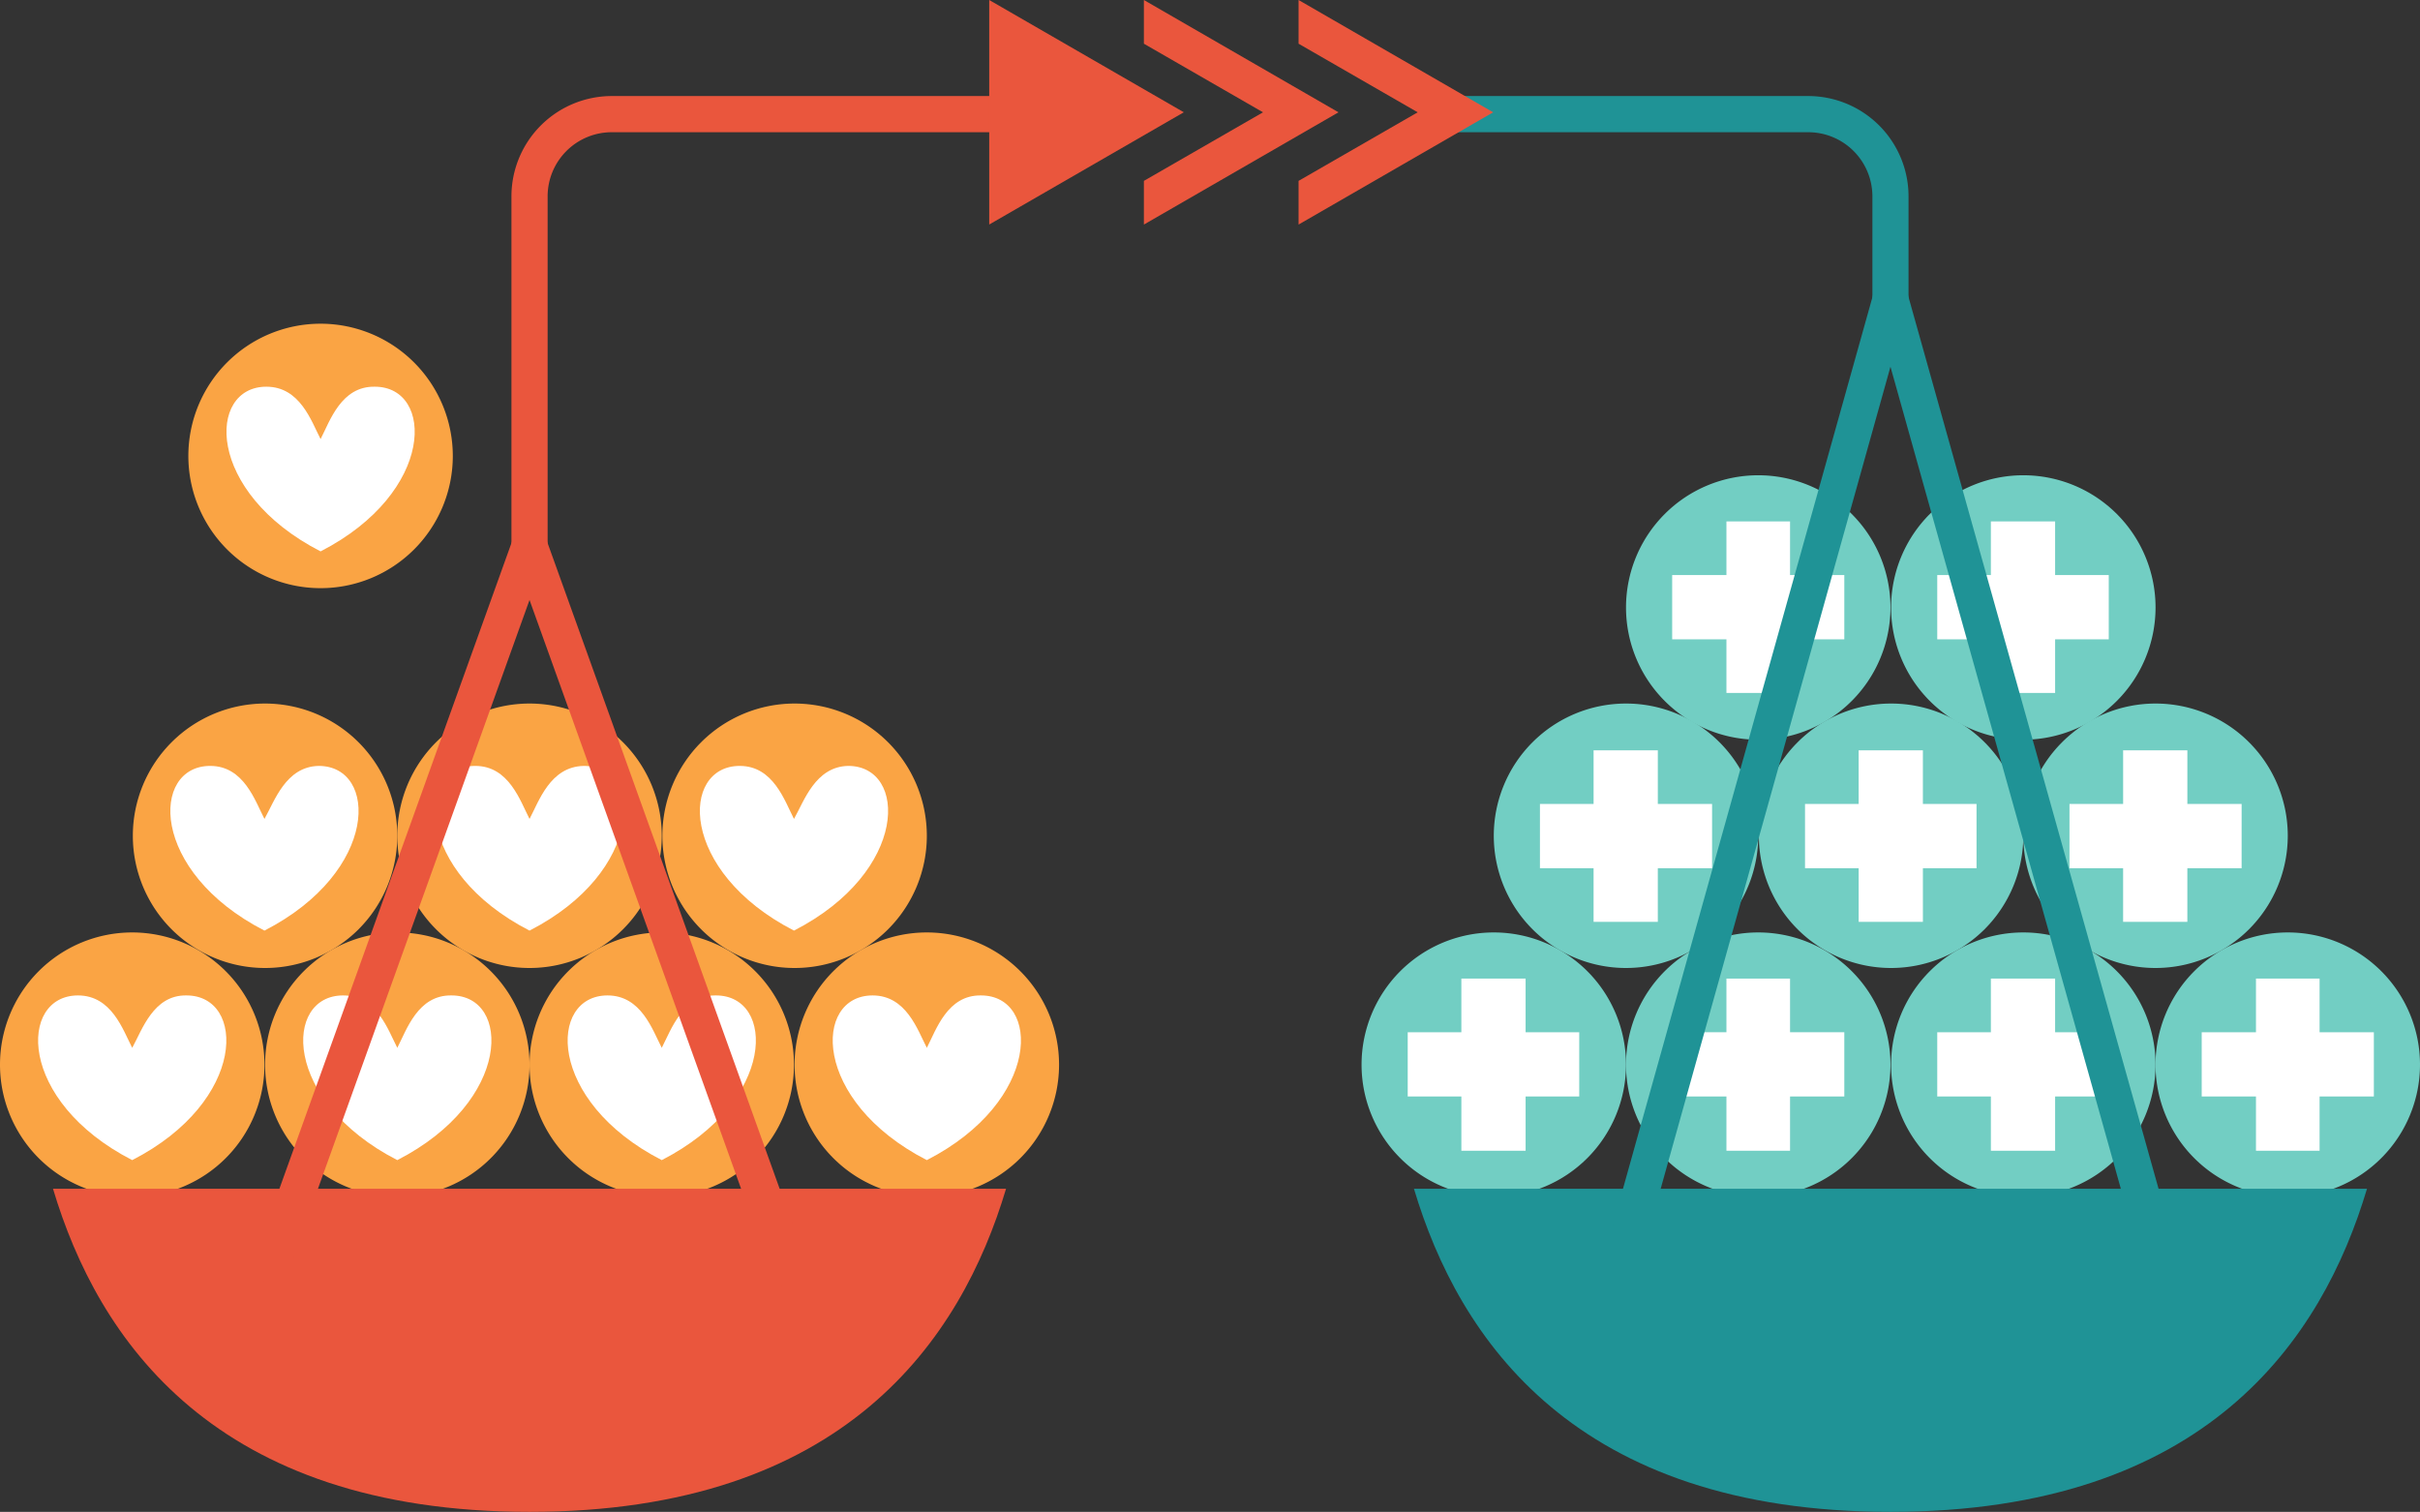 <svg xmlns="http://www.w3.org/2000/svg" viewBox="-8445 -600 288 179.926">
  <rect x="-8445" y="-600" width="288" height="179.926" fill="#333333" stroke="none"/>
  <defs>
    <style>
      .cls-1 {
        fill: #faa444;
      }

      .cls-2 {
        fill: #fff;
      }

      .cls-3 {
        fill: #72cec3;
      }

      .cls-4 {
        fill: #ea563d;
      }

      .cls-5 {
        fill: #1f9396;
      }
    </style>
  </defs>
  <g id="Group_507" data-name="Group 507" transform="translate(-8445 -600)">
    <g id="Group_506" data-name="Group 506" transform="translate(0 11.431)">
      <path id="Path_1732" data-name="Path 1732" class="cls-1" d="M158.872,165.236A15.736,15.736,0,1,1,143.136,149.5a15.744,15.744,0,0,1,15.736,15.736" transform="translate(-32.835 -49.962)"/>
      <path id="Path_1733" data-name="Path 1733" class="cls-2" d="M144.711,165.835c-1.113-2.153-2.449-6.235-6.458-6.235-7.052,0-7.274,12.544,6.458,19.6,13.732-7.052,13.509-19.6,6.458-19.6-4.008-.074-5.344,4.082-6.458,6.235" transform="translate(-34.41 -52.565)"/>
      <path id="Path_1734" data-name="Path 1734" class="cls-1" d="M116.372,165.236A15.736,15.736,0,1,1,100.636,149.5a15.744,15.744,0,0,1,15.736,15.736" transform="translate(-21.881 -49.962)"/>
      <path id="Path_1735" data-name="Path 1735" class="cls-2" d="M102.211,165.835c-1.113-2.153-2.449-6.235-6.458-6.235-7.052,0-7.274,12.544,6.458,19.6,13.732-7.052,13.509-19.6,6.458-19.6-3.934-.074-5.344,4.082-6.458,6.235" transform="translate(-23.456 -52.565)"/>
      <path id="Path_1736" data-name="Path 1736" class="cls-1" d="M137.672,128.536A15.736,15.736,0,1,1,121.936,112.8a15.744,15.744,0,0,1,15.736,15.736" transform="translate(-27.371 -40.503)"/>
      <path id="Path_1737" data-name="Path 1737" class="cls-2" d="M123.411,129.109c-1.113-2.153-2.449-6.309-6.458-6.309-7.052,0-7.274,12.544,6.458,19.6,13.732-7.052,13.509-19.6,6.458-19.6-3.934.074-5.27,4.231-6.458,6.309" transform="translate(-28.92 -43.08)"/>
      <path id="Path_1738" data-name="Path 1738" class="cls-1" d="M95.172,128.536A15.736,15.736,0,1,1,79.436,112.8a15.744,15.744,0,0,1,15.736,15.736" transform="translate(-16.418 -40.503)"/>
      <path id="Path_1739" data-name="Path 1739" class="cls-2" d="M81.011,129.109c-1.113-2.153-2.449-6.309-6.458-6.309-7.052,0-7.274,12.544,6.458,19.6,13.732-7.052,13.509-19.6,6.458-19.6-4.008.074-5.344,4.231-6.458,6.309" transform="translate(-17.992 -43.08)"/>
      <path id="Path_1740" data-name="Path 1740" class="cls-1" d="M61.672,67.636A15.736,15.736,0,1,1,45.936,51.9,15.744,15.744,0,0,1,61.672,67.636" transform="translate(-7.784 -24.807)"/>
      <path id="Path_1741" data-name="Path 1741" class="cls-2" d="M47.511,68.235C46.4,66.082,45.061,62,41.053,62,34,62,33.779,74.544,47.511,81.6,61.243,74.544,61.02,62,53.968,62c-4.008-.074-5.344,4.082-6.458,6.235" transform="translate(-9.358 -27.41)"/>
      <path id="Path_1742" data-name="Path 1742" class="cls-1" d="M52.772,128.536A15.736,15.736,0,1,1,37.036,112.8a15.744,15.744,0,0,1,15.736,15.736" transform="translate(-5.49 -40.503)"/>
      <path id="Path_1743" data-name="Path 1743" class="cls-2" d="M38.511,129.109c-1.113-2.153-2.449-6.309-6.458-6.309-7.052,0-7.274,12.544,6.458,19.6,13.732-7.052,13.509-19.6,6.458-19.6-3.934.074-5.27,4.231-6.458,6.309" transform="translate(-7.039 -43.08)"/>
      <path id="Path_1744" data-name="Path 1744" class="cls-1" d="M31.472,165.236A15.736,15.736,0,1,1,15.736,149.5a15.744,15.744,0,0,1,15.736,15.736" transform="translate(0 -49.962)"/>
      <path id="Path_1745" data-name="Path 1745" class="cls-2" d="M17.311,165.835c-1.113-2.153-2.449-6.235-6.458-6.235-7.052,0-7.274,12.544,6.458,19.6,13.732-7.052,13.509-19.6,6.458-19.6-3.934-.074-5.27,4.082-6.458,6.235" transform="translate(-1.575 -52.565)"/>
      <path id="Path_1746" data-name="Path 1746" class="cls-1" d="M73.972,165.236A15.736,15.736,0,1,1,58.236,149.5a15.744,15.744,0,0,1,15.736,15.736" transform="translate(-10.954 -49.962)"/>
      <path id="Path_1747" data-name="Path 1747" class="cls-2" d="M59.811,165.835c-1.113-2.153-2.449-6.235-6.458-6.235-7.052,0-7.274,12.544,6.458,19.6,13.732-7.052,13.509-19.6,6.458-19.6-4.008-.074-5.344,4.082-6.458,6.235" transform="translate(-12.528 -52.565)"/>
      <path id="Path_1748" data-name="Path 1748" class="cls-3" d="M249.772,165.236a15.736,15.736,0,1,0-15.736,15.736,15.744,15.744,0,0,0,15.736-15.736" transform="translate(-56.263 -49.962)"/>
      <path id="Path_1749" data-name="Path 1749" class="cls-2" d="M246.112,163.284h-6.383V156.9h-7.645v6.384H225.7v7.645h6.384v6.458h7.645v-6.458h6.383Z" transform="translate(-58.17 -51.869)"/>
      <path id="Path_1750" data-name="Path 1750" class="cls-3" d="M270.972,128.536a15.736,15.736,0,1,0-15.736,15.736,15.744,15.744,0,0,0,15.736-15.736" transform="translate(-61.727 -40.503)"/>
      <path id="Path_1751" data-name="Path 1751" class="cls-2" d="M267.387,126.684h-6.458V120.3h-7.645v6.383H246.9v7.645h6.383v6.384h7.645v-6.384h6.458Z" transform="translate(-63.634 -42.436)"/>
      <path id="Path_1752" data-name="Path 1752" class="cls-3" d="M292.172,91.936a15.736,15.736,0,1,0-15.736,15.736,15.744,15.744,0,0,0,15.736-15.736" transform="translate(-67.191 -31.07)"/>
      <path id="Path_1753" data-name="Path 1753" class="cls-2" d="M288.587,89.984h-6.458V83.6h-7.571v6.384H268.1v7.645h6.458v6.383h7.571V97.629h6.458Z" transform="translate(-69.098 -32.977)"/>
      <path id="Path_1754" data-name="Path 1754" class="cls-3" d="M334.672,91.936a15.736,15.736,0,1,0-15.736,15.736,15.744,15.744,0,0,0,15.736-15.736" transform="translate(-78.144 -31.07)"/>
      <path id="Path_1755" data-name="Path 1755" class="cls-2" d="M331.012,89.984h-6.384V83.6h-7.645v6.384H310.6v7.645h6.384v6.383h7.645V97.629h6.384Z" transform="translate(-80.052 -32.977)"/>
      <path id="Path_1756" data-name="Path 1756" class="cls-3" d="M313.472,128.536a15.736,15.736,0,1,0-15.736,15.736,15.744,15.744,0,0,0,15.736-15.736" transform="translate(-72.68 -40.503)"/>
      <path id="Path_1757" data-name="Path 1757" class="cls-2" d="M309.812,126.684h-6.384V120.3h-7.645v6.383H289.4v7.645h6.384v6.384h7.645v-6.384h6.384Z" transform="translate(-74.588 -42.436)"/>
      <path id="Path_1758" data-name="Path 1758" class="cls-3" d="M355.872,128.536a15.736,15.736,0,1,0-15.736,15.736,15.744,15.744,0,0,0,15.736-15.736" transform="translate(-83.608 -40.503)"/>
      <path id="Path_1759" data-name="Path 1759" class="cls-2" d="M352.287,126.684h-6.458V120.3h-7.645v6.383H331.8v7.645h6.383v6.384h7.645v-6.384h6.458Z" transform="translate(-85.515 -42.436)"/>
      <path id="Path_1760" data-name="Path 1760" class="cls-3" d="M292.172,165.236a15.736,15.736,0,1,0-15.736,15.736,15.744,15.744,0,0,0,15.736-15.736" transform="translate(-67.191 -49.962)"/>
      <path id="Path_1761" data-name="Path 1761" class="cls-2" d="M288.587,163.284h-6.458V156.9h-7.571v6.384H268.1v7.645h6.458v6.458h7.571v-6.458h6.458Z" transform="translate(-69.098 -51.869)"/>
      <path id="Path_1762" data-name="Path 1762" class="cls-3" d="M334.672,165.236a15.736,15.736,0,1,0-15.736,15.736,15.744,15.744,0,0,0,15.736-15.736" transform="translate(-78.144 -49.962)"/>
      <path id="Path_1763" data-name="Path 1763" class="cls-2" d="M331.012,163.284h-6.384V156.9h-7.645v6.384H310.6v7.645h6.384v6.458h7.645v-6.458h6.384Z" transform="translate(-80.052 -51.869)"/>
      <path id="Path_1764" data-name="Path 1764" class="cls-3" d="M377.072,165.236a15.736,15.736,0,1,0-15.736,15.736,15.744,15.744,0,0,0,15.736-15.736" transform="translate(-89.072 -49.962)"/>
      <path id="Path_1765" data-name="Path 1765" class="cls-2" d="M373.487,163.284h-6.458V156.9h-7.571v6.384H353v7.645h6.458v6.458h7.571v-6.458h6.458Z" transform="translate(-90.979 -51.869)"/>
      <path id="Path_1766" data-name="Path 1766" class="cls-4" d="M65.209,229.049c-37.559,0-51.365-20.561-56.709-38.449H121.919c-5.344,17.889-19.151,38.449-56.709,38.449" transform="translate(-2.191 -60.555)"/>
      <path id="Path_1767" data-name="Path 1767" class="cls-5" d="M283.409,229.049c-37.559,0-51.365-20.561-56.709-38.449H340.119c-5.344,17.889-19.076,38.449-56.709,38.449" transform="translate(-58.428 -60.555)"/>
      <path id="Path_1768" data-name="Path 1768" class="cls-4" d="M102.67,173.565l-29.394-81.8-29.394,81.8-4.082-1.41L73.276,79l33.476,93.155Z" transform="translate(-10.258 -31.792)"/>
      <path id="Path_1769" data-name="Path 1769" class="cls-5" d="M320.87,158.141,291.476,53.259l-29.32,104.882L258,156.954,291.476,37.3l33.551,119.654Z" transform="translate(-66.495 -21.044)"/>
      <path id="Path_1770" data-name="Path 1770" class="cls-5" d="M274.153,19.705H228.8l.816-4.305h44.536A11.943,11.943,0,0,1,286.1,27.351V39.6H281.8V27.351a7.635,7.635,0,0,0-7.645-7.645" transform="translate(-58.969 -15.4)"/>
      <path id="Path_1771" data-name="Path 1771" class="cls-4" d="M148.285,15.4v4.305H93.951a7.634,7.634,0,0,0-7.645,7.645V68.992H82V27.351A11.943,11.943,0,0,1,93.951,15.4Z" transform="translate(-21.134 -15.4)"/>
    </g>
    <path id="Path_1772" data-name="Path 1772" class="cls-4" d="M158.6,0V26.722l23.159-13.361Z" transform="translate(-40.876)"/>
    <path id="Path_1773" data-name="Path 1773" class="cls-4" d="M183.4,0V5.2l14.177,8.165L183.4,21.526v5.2l23.159-13.361Z" transform="translate(-47.268)"/>
    <path id="Path_1774" data-name="Path 1774" class="cls-4" d="M208.2,0V5.2l14.177,8.165L208.2,21.526v5.2l23.159-13.361Z" transform="translate(-53.66)"/>
  </g>
</svg>
